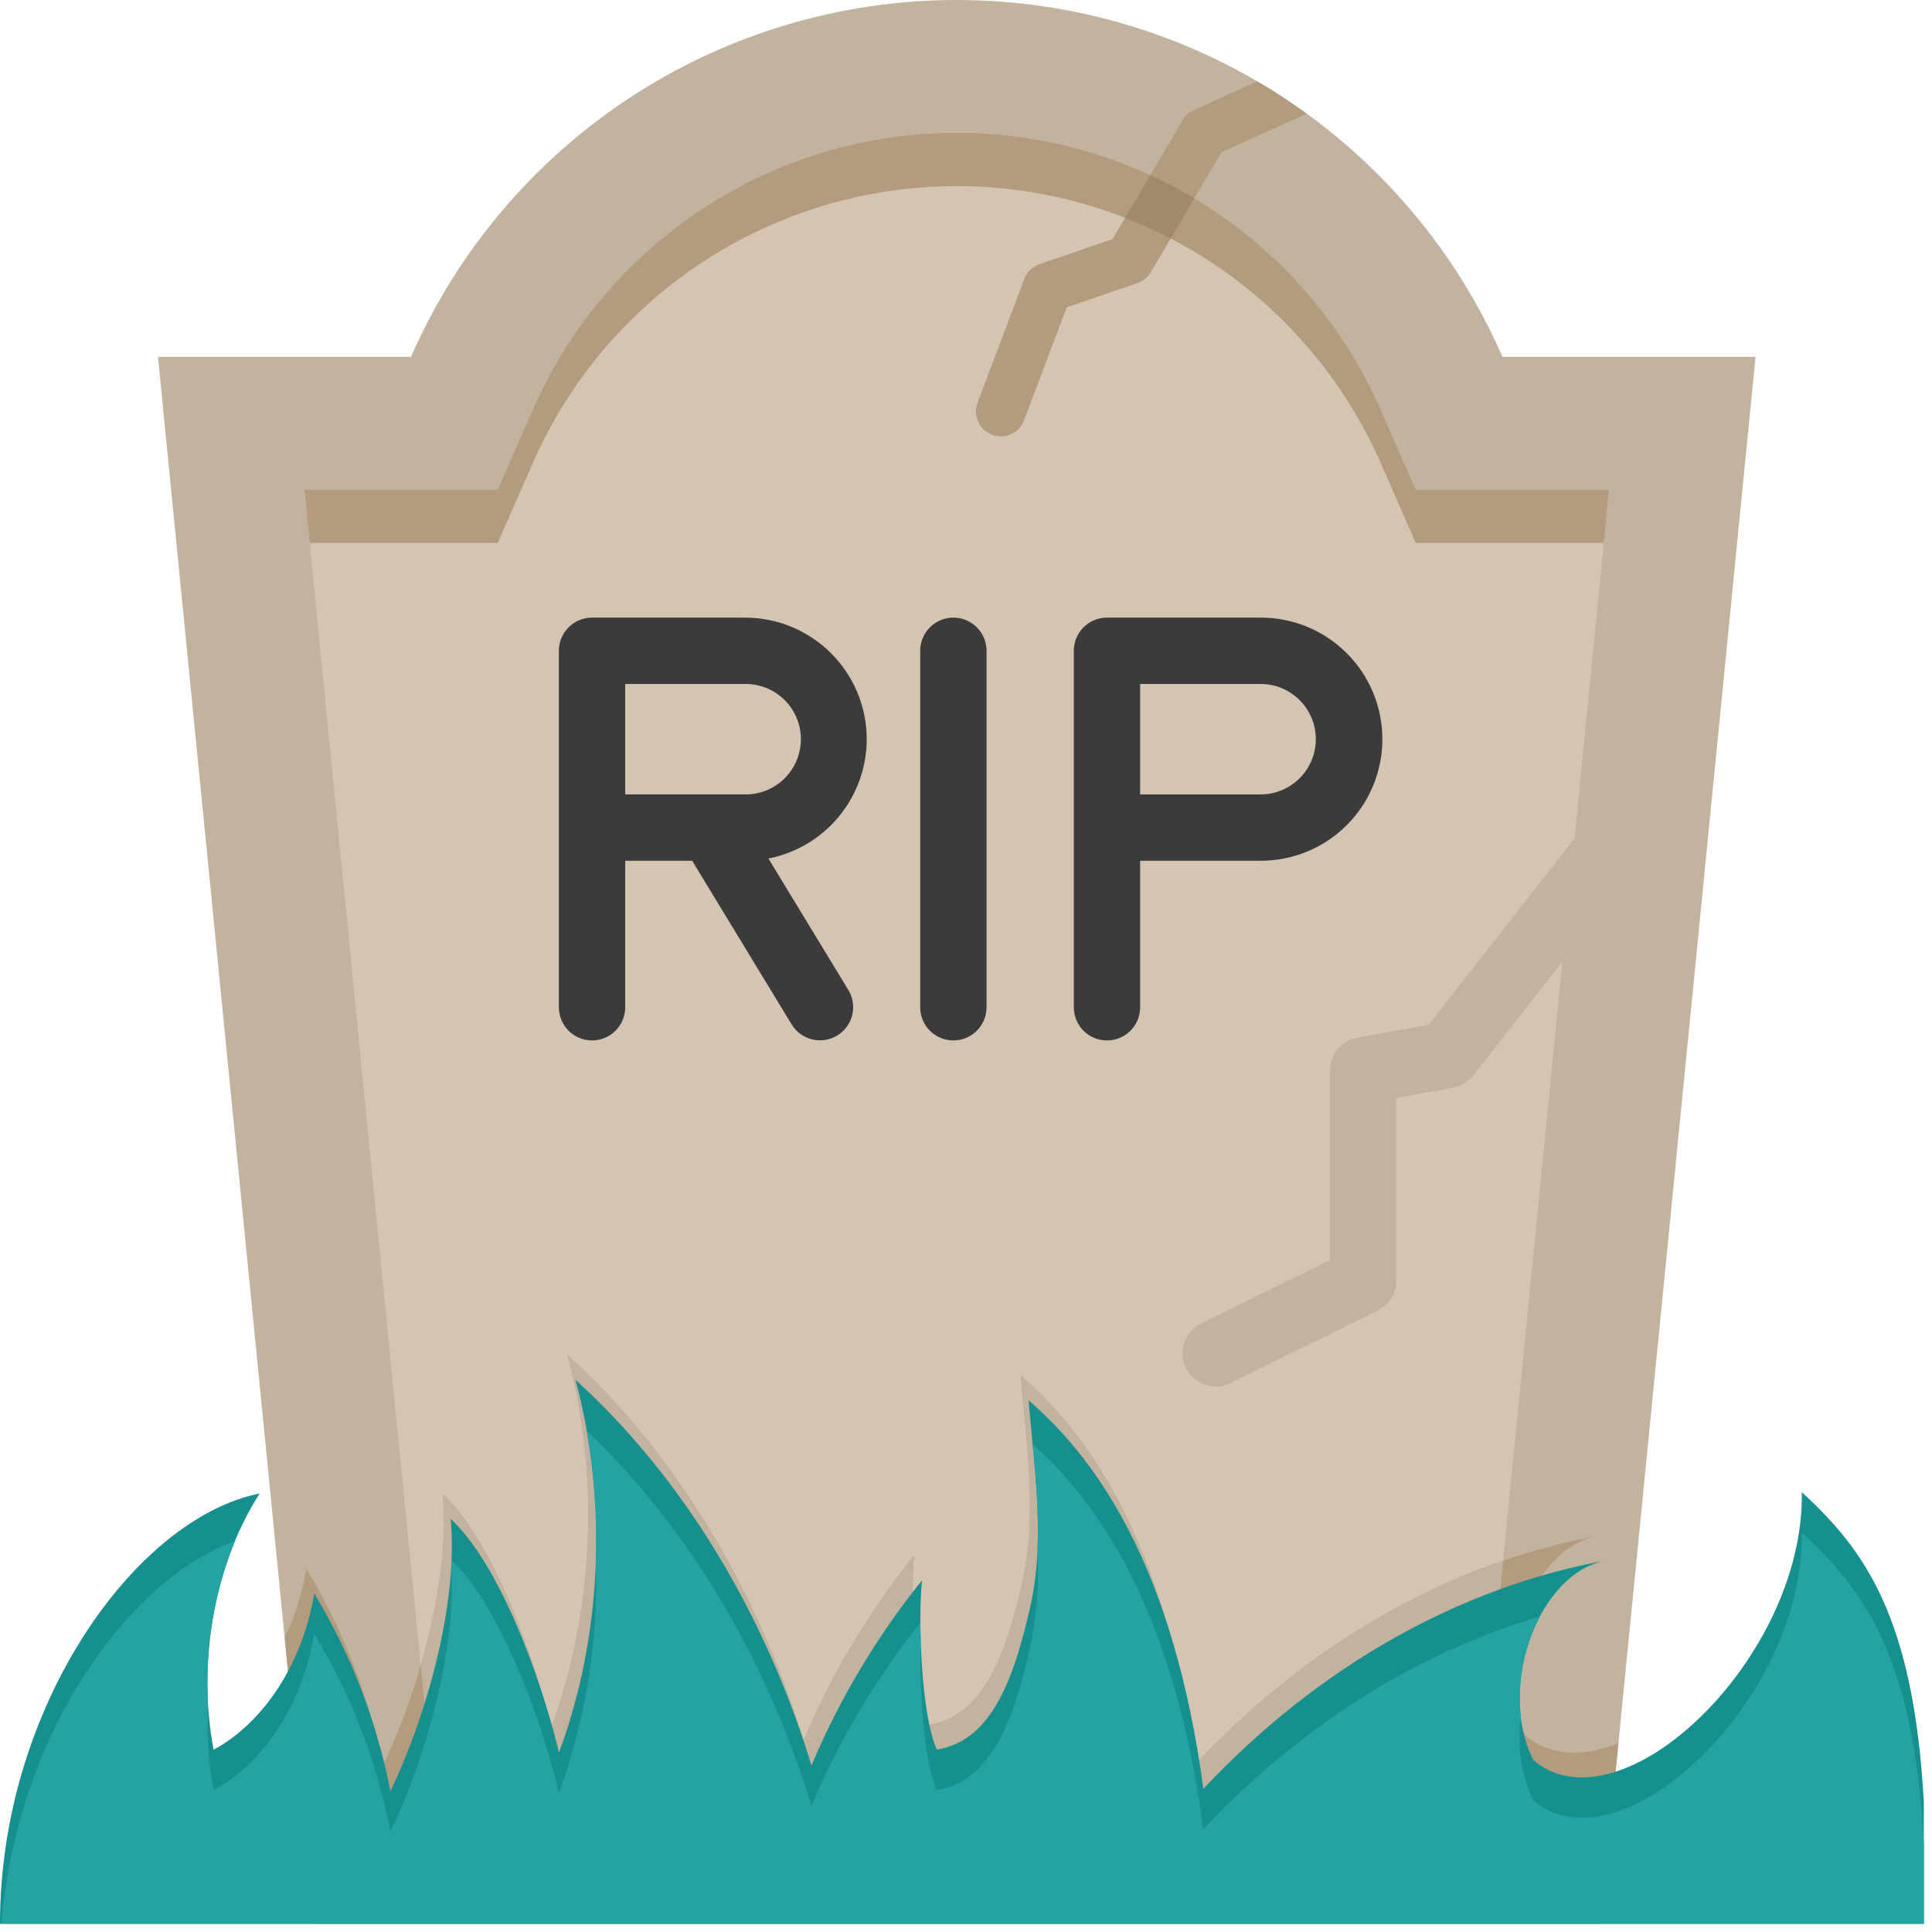 <svg width="213" height="213" viewBox="0 0 213 213" fill="none" xmlns="http://www.w3.org/2000/svg">
<path d="M193.545 39.343L176.459 212.099H34.503L17.416 39.343H45.313C50.433 27.647 58.85 17.696 69.536 10.709C80.222 3.721 92.713 0 105.481 0C118.248 0 130.739 3.721 141.425 10.709C152.111 17.696 160.529 27.647 165.648 39.343H193.545Z" fill="#C1B39E"/>
<path d="M48.302 203.003L33.56 53.972H54.876L58.712 45.213C62.69 36.12 69.233 28.384 77.539 22.952C85.845 17.52 95.555 14.627 105.479 14.627C115.404 14.627 125.114 17.52 133.42 22.952C141.726 28.384 148.269 36.12 152.247 45.213L156.083 53.972H177.398L162.656 203.003H48.302Z" fill="#D4C5B2"/>
<path d="M54.876 59.864L58.712 51.105C62.69 42.012 69.233 34.276 77.539 28.844C85.845 23.412 95.555 20.519 105.479 20.519C115.404 20.519 125.114 23.412 133.42 28.844C141.726 34.276 148.269 42.012 152.247 51.105L156.083 59.864H176.816L177.398 53.972H156.083L152.247 45.213C148.269 36.12 141.726 28.384 133.42 22.952C125.114 17.52 115.404 14.627 105.479 14.627C95.555 14.627 85.845 17.52 77.539 22.952C69.233 28.384 62.69 36.12 58.712 45.213L54.876 53.972H33.56L34.143 59.864H54.876Z" fill="#B39B7F"/>
<path d="M178.427 192.177C174.611 193.731 170.937 193.677 168.173 191.325C164.068 183.118 168.859 170.37 176.467 169.268C160.118 172.172 144.451 181.019 131.8 194.489C128.558 170.437 120.315 158.377 112.531 151.662C113.174 159.467 114.412 167.024 112.683 174.558C110.954 182.092 108.55 189.202 102.419 190.169C100.682 186.37 100.328 175.861 100.777 171.506C95.79 177.71 91.689 184.579 88.594 191.913C83.405 174.942 74.24 159.969 62.573 149.397C66.17 162.702 65.503 177.78 60.755 190.489C58.596 181.505 53.963 169.488 48.81 164.717C49.706 174.08 46.055 186.704 42.172 194.758C40.681 187.048 37.836 179.663 33.769 172.946C33.345 175.58 32.541 178.139 31.383 180.543L34.235 209.378H176.726L178.427 192.177Z" fill="#B39B7F"/>
<path d="M48.303 203.003H162.657L165.72 172.061C153.321 176.322 141.647 184.004 131.802 194.488C128.56 170.435 120.318 158.376 112.533 151.661C113.176 159.466 114.414 167.023 112.686 174.557C110.957 182.091 108.552 189.2 102.421 190.167C100.684 186.369 100.33 175.86 100.78 171.504C95.792 177.709 91.692 184.577 88.596 191.911C83.408 174.941 74.243 159.968 62.576 149.396C66.173 162.701 65.506 177.779 60.758 190.488C58.598 181.504 53.965 169.486 48.813 164.716C49.356 170.393 48.225 177.271 46.387 183.601L48.303 203.003Z" fill="#C1B39E"/>
<path d="M95.557 81.494C95.553 77.94 94.14 74.534 91.627 72.021C89.114 69.509 85.707 68.095 82.154 68.091H65.272C64.302 68.091 63.372 68.477 62.686 69.162C62.001 69.848 61.615 70.778 61.615 71.748V111.051C61.615 112.02 62.001 112.951 62.686 113.636C63.372 114.322 64.302 114.707 65.272 114.707C66.242 114.707 67.172 114.322 67.858 113.636C68.544 112.951 68.929 112.02 68.929 111.051V94.896H76.309L87.284 112.952C87.79 113.777 88.602 114.368 89.542 114.595C90.483 114.823 91.475 114.668 92.301 114.166C93.128 113.663 93.722 112.853 93.953 111.914C94.184 110.974 94.033 109.982 93.534 109.153L84.717 94.65C87.768 94.052 90.516 92.413 92.493 90.013C94.47 87.614 95.553 84.603 95.557 81.494ZM82.154 87.582H68.929V75.405H82.154C82.958 75.398 83.756 75.55 84.501 75.853C85.245 76.156 85.923 76.604 86.494 77.17C87.065 77.736 87.518 78.409 87.828 79.152C88.137 79.894 88.296 80.69 88.296 81.494C88.296 82.298 88.137 83.094 87.828 83.836C87.518 84.579 87.065 85.252 86.494 85.818C85.923 86.384 85.245 86.832 84.501 87.135C83.756 87.438 82.958 87.59 82.154 87.582Z" fill="#3B3B3B"/>
<path d="M138.924 68.091H122.042C121.072 68.091 120.142 68.476 119.456 69.162C118.77 69.848 118.385 70.778 118.385 71.748V111.05C118.385 112.02 118.77 112.95 119.456 113.636C120.142 114.322 121.072 114.707 122.042 114.707C123.012 114.707 123.942 114.322 124.627 113.636C125.313 112.95 125.699 112.02 125.699 111.05V94.896H138.924C140.69 94.906 142.442 94.567 144.077 93.898C145.712 93.229 147.199 92.244 148.452 90.998C149.704 89.753 150.699 88.272 151.377 86.641C152.056 85.009 152.405 83.26 152.405 81.493C152.405 79.727 152.056 77.977 151.377 76.346C150.699 74.715 149.704 73.234 148.452 71.988C147.199 70.743 145.712 69.757 144.077 69.088C142.442 68.419 140.69 68.08 138.924 68.091V68.091ZM138.924 87.583H125.699V75.405H138.924C139.728 75.398 140.525 75.55 141.27 75.853C142.015 76.156 142.692 76.603 143.263 77.169C143.834 77.736 144.288 78.409 144.597 79.151C144.906 79.894 145.066 80.69 145.066 81.494C145.066 82.298 144.906 83.094 144.597 83.836C144.288 84.578 143.834 85.252 143.263 85.818C142.692 86.384 142.015 86.832 141.27 87.134C140.525 87.437 139.728 87.59 138.924 87.583Z" fill="#3B3B3B"/>
<path d="M105.108 68.091C104.138 68.091 103.208 68.477 102.522 69.162C101.836 69.848 101.451 70.778 101.451 71.748V111.051C101.451 112.02 101.836 112.951 102.522 113.636C103.208 114.322 104.138 114.707 105.108 114.707C106.078 114.707 107.008 114.322 107.694 113.636C108.38 112.951 108.765 112.02 108.765 111.051V71.748C108.765 70.778 108.38 69.848 107.694 69.162C107.008 68.477 106.078 68.091 105.108 68.091Z" fill="#3B3B3B"/>
<path d="M109.372 47.93C109.709 48.058 110.068 48.118 110.428 48.107C110.788 48.095 111.143 48.013 111.471 47.865C111.799 47.716 112.095 47.505 112.341 47.242C112.588 46.979 112.78 46.67 112.906 46.333L117.604 33.885L125.4 31.212C126.019 31 126.542 30.574 126.874 30.01L134.676 16.77L144.061 12.535C142.31 11.261 140.494 10.074 138.614 8.975L131.627 12.129C131.111 12.362 130.68 12.749 130.393 13.237L122.663 26.356L114.604 29.119C114.222 29.25 113.874 29.463 113.584 29.744C113.294 30.026 113.07 30.367 112.928 30.745L107.775 44.4C107.519 45.08 107.544 45.833 107.843 46.495C108.143 47.157 108.693 47.673 109.372 47.93Z" fill="#B39B7F"/>
<path d="M126.816 19.305L124.039 24.018C125.753 24.688 127.429 25.449 129.061 26.3L131.674 21.866C130.102 20.926 128.48 20.071 126.816 19.305Z" fill="#A2886C"/>
<path d="M173.597 92.411L157.524 112.967L149.612 114.422C148.771 114.577 148.011 115.021 147.464 115.678C146.916 116.336 146.617 117.164 146.617 118.019V138.93L132.428 145.912C131.995 146.123 131.608 146.417 131.289 146.778C130.97 147.139 130.725 147.559 130.569 148.014C130.413 148.47 130.348 148.952 130.378 149.433C130.409 149.913 130.534 150.383 130.747 150.815C130.959 151.247 131.255 151.633 131.618 151.951C131.98 152.268 132.401 152.511 132.857 152.665C133.314 152.819 133.796 152.882 134.276 152.849C134.757 152.816 135.226 152.689 135.657 152.475L151.889 144.488C152.502 144.186 153.018 143.719 153.379 143.139C153.739 142.559 153.931 141.889 153.931 141.206V121.064L160.211 119.909C161.09 119.747 161.879 119.269 162.43 118.565L172.253 106.004L173.597 92.411Z" fill="#C1B39E"/>
<path d="M198.649 164.514C198.933 182.97 178.579 202.161 169.043 194.047C164.938 185.84 169.729 173.092 177.337 171.989C160.988 174.894 145.321 183.741 132.67 197.211C129.428 173.159 121.186 161.1 113.401 154.384C114.044 162.189 115.282 169.746 113.553 177.28C111.824 184.815 109.42 191.924 103.289 192.891C101.552 189.093 101.198 178.583 101.647 174.227C96.66 180.432 92.559 187.301 89.463 194.635C84.275 177.664 75.11 162.691 63.444 152.12C67.041 165.424 66.373 180.503 61.625 193.211C59.467 184.228 54.833 172.21 49.68 167.439C50.576 176.802 46.925 189.426 43.042 197.481C41.551 189.77 38.706 182.385 34.639 175.667C33.426 183.23 29.142 189.888 23.549 192.904C21.707 183.172 23.644 172.405 28.628 164.655C14.837 167.411 0 188.307 0 212.099H212.1V198.751C210.993 178.315 205.59 170.873 198.649 164.514Z" fill="#168F8F"/>
<path d="M198.649 168.967C198.933 187.423 178.578 206.614 169.043 198.501C167.717 195.668 167.243 192.51 167.679 189.413C167.237 185.56 167.961 181.664 169.757 178.227C156.181 182.215 143.35 190.292 132.67 201.665C129.49 178.072 121.498 166.023 113.847 159.232C114.222 163.153 114.553 167.021 114.383 170.867C114.591 174.51 114.312 178.165 113.553 181.734C111.824 189.268 109.42 196.378 103.288 197.344C101.799 194.087 101.327 185.894 101.506 180.88C101.485 180.203 101.473 179.54 101.471 178.9C96.564 185.049 92.524 191.842 89.463 199.088C84.461 182.728 75.758 168.237 64.684 157.743C65.498 162.401 65.835 167.129 65.69 171.855C66.016 180.64 64.636 189.405 61.625 197.665C59.481 188.742 54.895 176.83 49.786 171.994C49.776 172.238 49.762 172.484 49.748 172.73C50.361 181.997 46.812 194.119 43.043 201.934C41.552 194.224 38.707 186.838 34.639 180.121C33.427 187.684 29.143 194.343 23.55 197.358C22.959 194.175 22.751 190.933 22.932 187.701C22.596 181.612 23.616 175.524 25.918 169.877C13.835 174.291 1.747 191.729 0.174 212.099H212.099V203.203C210.993 182.77 205.589 175.327 198.649 168.967Z" fill="#25A3A3"/>
</svg>
